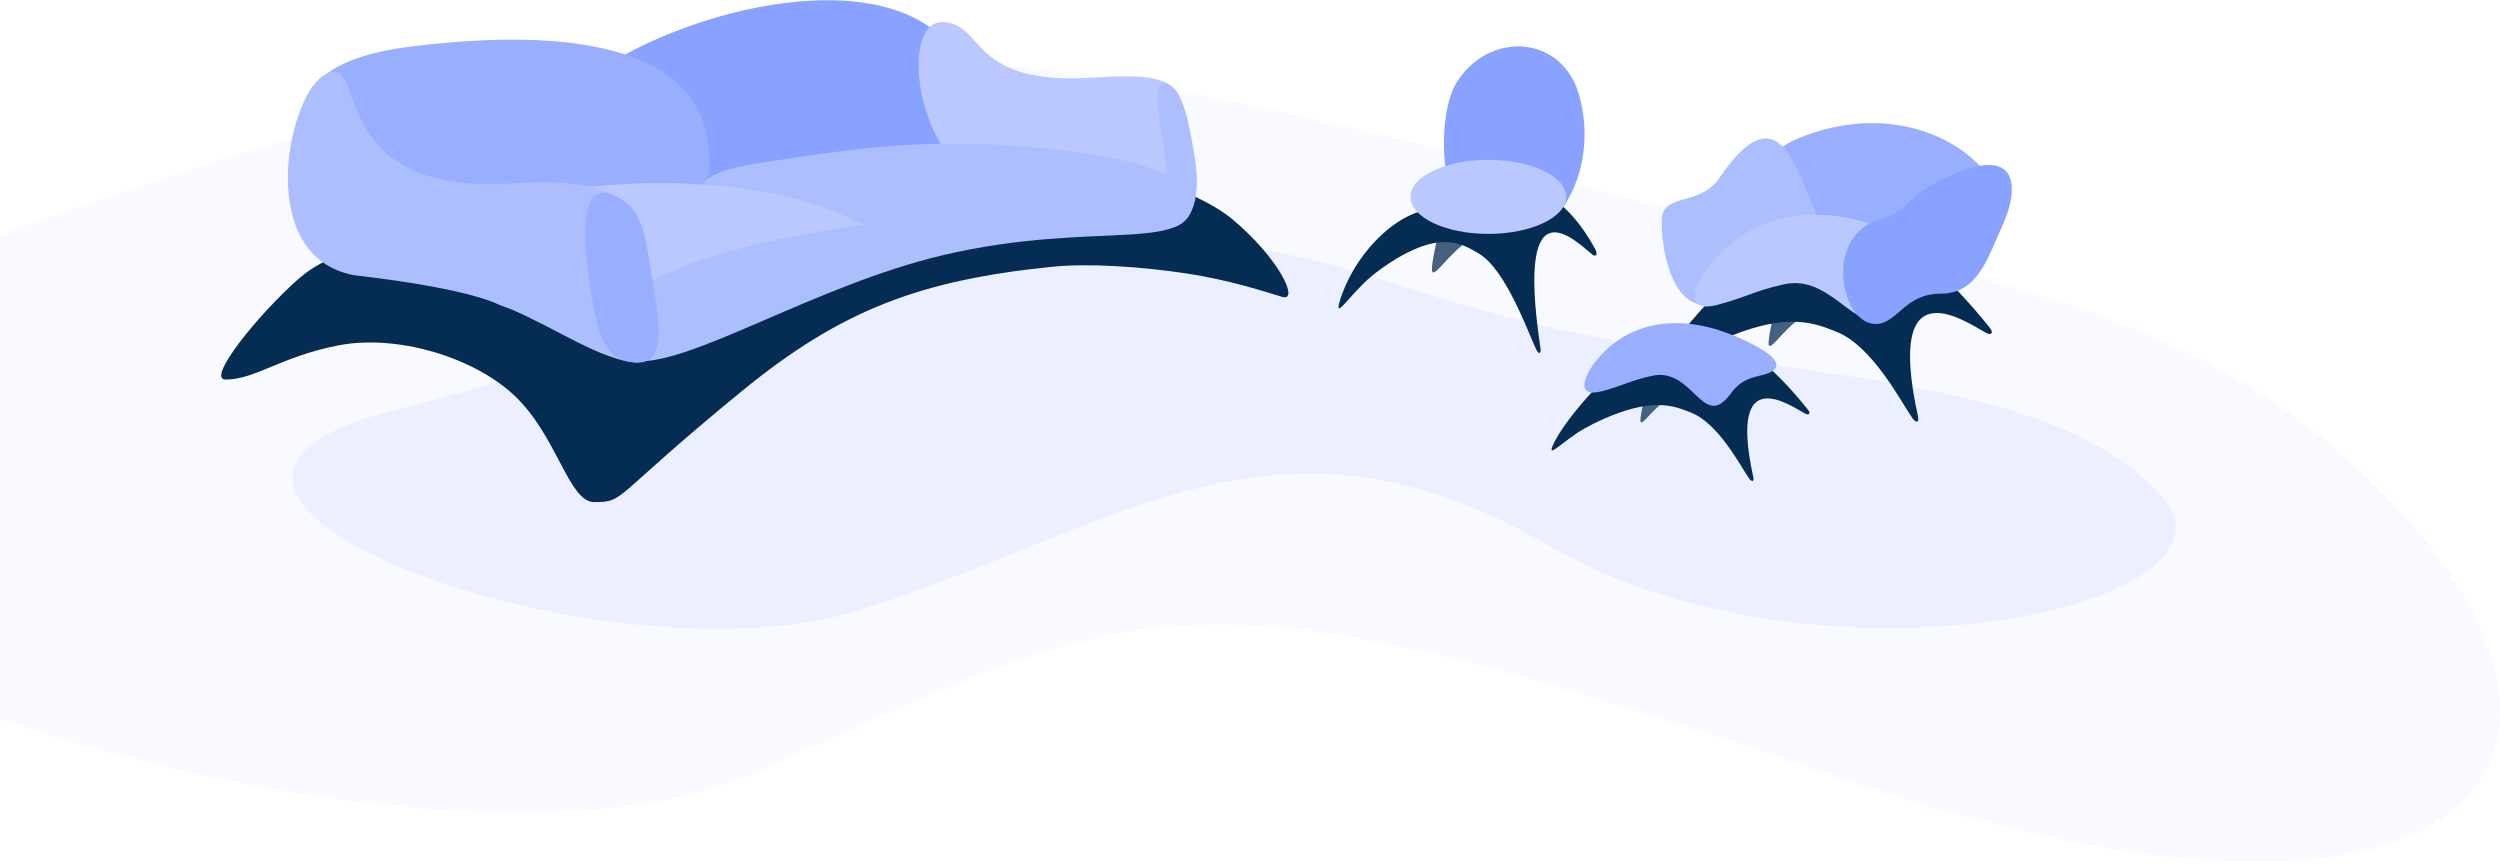 <?xml version="1.0" encoding="UTF-8"?>
<svg width="867px" height="300px" viewBox="0 0 867 300" version="1.1" xmlns="http://www.w3.org/2000/svg" xmlns:xlink="http://www.w3.org/1999/xlink">
    <!-- Generator: Sketch 53.2 (72643) - https://sketchapp.com -->
    <title>Group 6</title>
    <desc>Created with Sketch.</desc>
    <g id="Web-V2" stroke="none" stroke-width="1" fill="none" fill-rule="evenodd">
        <g id="Desktop-HD-Copy-11" transform="translate(0, -184)" fill-rule="nonzero">
            <g id="Group-6" transform="translate(-138, 184)">
                <path d="M770.13,268.023 C994.282,345.072 1048.749,264.418 972.653,179.557 C896.557,94.697 797.97,94.697 678.574,62.522 C559.178,30.348 457.504,9.67 358.439,23.52 C259.373,37.37 201.878,56.158 39.471,118.603 C-122.935,181.049 266.684,327.287 399.966,268.023 C533.249,208.759 545.977,190.974 770.13,268.023 Z" id="Path-13" fill-opacity="0.05" fill="#7692FF"></path>
                <path d="M674.668,188.965 C769.015,244.089 923.832,210.066 886.875,171.029 C849.918,131.993 771.792,131.993 693.132,117.193 C614.473,102.392 596.99,80.214 531.724,86.585 C466.459,92.957 379.079,114.265 272.084,142.99 C165.088,171.716 347.723,238.986 435.531,211.724 C523.339,184.462 580.32,133.841 674.668,188.965 Z" id="Path-13" fill-opacity="0.1" fill="#7692FF"></path>
                <g id="Group-4" transform="translate(214.687, 0.038)">
                    <g id="Group">
                        <path d="M26.303,97.149 C12.733,109.23 -5.35,131.596 1.544,131.596 C11.853,131.596 20.693,123.621 40.684,119.74 C60.674,115.859 87.099,123.579 101.476,136.924 C116.541,150.908 120.437,174.09 129.403,174.09 C140.288,174.09 134.949,172.927 180.687,135.523 C215.002,107.459 242.346,97.146 288.15,92.484 C300.773,91.2 318.78,92.393 334.533,94.762 C350.285,97.13 362.436,101.305 367.946,102.914 C374.07,104.703 367.018,89.566 350.467,75.796 C339.996,67.086 314.461,58.65 309.224,58.182 C289.032,56.379 275.046,49.856 255.099,52.473 C223.278,56.646 197.094,67.823 106.579,78.744 C54.162,85.068 39.874,85.068 26.303,97.149 Z" id="Path-2" fill="#052D54"></path>
                        <path d="M73.874,92.532 C74.158,73.338 53.361,47.575 61.107,29.101 C69.583,8.887 94.986,43.885 138.87,19.539 C182.755,-4.807 259.173,-14.956 261.848,41.396 C262.185,48.487 263.632,56.552 260.588,62.649 C257.604,68.628 251.121,70.975 245.748,73.647 C234.906,79.041 223.717,83.656 212.253,86.693 C182.574,94.555 144.749,118.818 122.543,106.285 C110.602,99.545 98.702,86.231 89.182,86.693 C79.276,87.174 71.954,101.213 70.274,81.87" id="Path-6" fill="#8AA2FF"></path>
                        <path d="M48.891,88.427 C49.066,73.971 -6.375,21.399 67.41,14.926 C138.416,8.698 165.433,26.215 168.592,49.964 C169.299,55.274 169.733,61.379 167.796,65.969 C165.897,70.471 161.769,72.237 158.348,74.248 C151.445,78.308 144.32,81.781 137.02,84.065 C118.12,89.978 86.828,86.091 72.682,76.647 C65.075,71.568 64.701,83.687 58.638,84.033 C52.329,84.393 47.67,94.963 46.595,80.396" id="Path-6" fill="#99AEFF" transform="translate(99.128, 51.043) rotate(-2) translate(-99.128, -51.043) "></path>
                        <path d="M327.914,69.429 C339.627,72.576 333.505,53.409 333.476,45.426 C333.423,31.148 333.423,24.688 303.841,26.808 C259.224,30.004 265.329,8.84 250.797,7.632 C234.26,6.259 241.857,57.166 264.329,61.824 C280.312,54.842 291.45,52.561 297.742,54.981 C309.921,59.664 318.668,66.944 327.914,69.429 Z" id="Path-3-Copy" fill="#BAC8FF"></path>
                        <path d="M220.201,89.795 C214.582,88.79 208.787,88.288 203.343,86.782 C197.057,85.042 191.017,82.706 185.204,80.11 C164.652,70.931 156.913,61.301 184.858,56.825 C220.986,51.037 246.348,47.702 283.123,51.151 C323.266,54.917 352.153,64.784 302.549,72.55 C277.26,76.509 251.746,79.476 226.41,83.234 C212.874,85.242 243.283,85.885 229.27,89.203 L220.201,89.795 Z" id="Path-5" fill="#ADBEFF"></path>
                        <path d="M212.911,73.417 C185.028,61.342 124.432,58.426 87.962,74.946 C71.011,82.625 86.282,102.534 98.295,106.341 C106.927,109.077 115.838,111.485 124.978,112.457 C147.234,114.824 182.011,108.979 200.511,97.267 C225.225,81.62 240.795,85.493 212.911,73.417 Z" id="Path-4" fill="#BAC8FF"></path>
                        <path d="M139.621,125.041 C157.531,129.534 146.551,106.79 146.551,95.392 C146.551,76.48 146.625,60.521 101.389,63.547 C33.161,68.11 52.244,15.164 35.134,26.444 C23.077,34.392 11.621,88.742 45.985,95.392 C68.027,97.951 83.86,100.958 93.482,104.413 C112.106,111.099 125.481,121.493 139.621,125.041 Z" id="Path-3" fill="#ADBEFF"></path>
                        <path d="M226.259,191.63 C231.512,191.134 232.769,192.492 234.857,187.943 C243.07,170.05 233.714,120.367 240.456,76.078 C248.911,20.53 274.521,-6.25 253.405,-12.364 C248.089,-13.903 246.702,-12.651 243.764,-6.81 C243.056,-5.402 239.959,-2.197 239.346,-0.466 C232.394,19.164 231.007,58.302 223.002,87.317 C211.362,129.511 200.344,194.077 226.259,191.63 Z" id="Oval-Copy" fill="#ADBEFF" transform="translate(235.978, 89.365) rotate(68) translate(-235.978, -89.365) "></path>
                        <path d="M139.197,126.061 C150.421,128.72 149.732,113.745 149.357,97.654 C148.981,81.564 149.584,73.149 139.528,67.227 C129.472,61.305 127.25,80.57 127.626,96.661 C128.001,112.752 127.973,123.402 139.197,126.061 Z" id="Oval" fill="#99AEFF" transform="translate(138.554, 96.25) rotate(-8) translate(-138.554, -96.25) "></path>
                        <path d="M325.765,78.56 C333.205,78.614 337.633,70.001 337.456,56.651 C337.279,43.301 336.58,30.933 331.362,29.011 C326.144,27.089 327.154,39.571 327.331,52.921 C327.508,66.271 318.326,78.506 325.765,78.56 Z" id="Oval-Copy-3" fill="#ADBEFF" transform="translate(330.157, 53.687) rotate(-8) translate(-330.157, -53.687) "></path>
                    </g>
                    <g id="Group-3" transform="translate(496.109, 33.551)">
                        <path d="M104.374,59.884 C107.991,50.429 122.853,46.998 118.331,36.287 C111.431,19.946 88.38,3.791 56.909,9.335 C49.749,10.597 41.107,14.793 37.525,21.463 C33.126,29.658 35.386,40.991 45.478,47.926 C56.691,55.631 69.306,61.745 82.112,67.196 C90.524,70.777 94.575,68.81 103.168,65.294 L104.374,59.884 Z" id="Path-11" fill="#99AEFF" transform="translate(77.283, 38.659) rotate(-12) translate(-77.283, -38.659) "></path>
                        <path d="M16.202,70.82 C6.276,70.81 2.351,54.877 3.585,40.594 C4.428,30.827 17.208,36.978 24.763,27.632 C47.777,-0.835 51.506,27.326 56.28,39.81 C60.317,50.367 48.569,61.342 36.71,61.329 C25.257,61.318 23.07,70.827 16.202,70.82 Z" id="Path-10-Copy" fill="#ADBEFF" transform="translate(30.228, 43.074) rotate(-5) translate(-30.228, -43.074) "></path>
                        <g id="Group-2" transform="translate(0, 38.595)">
                            <path d="M43.012,23.37 C43.053,27.893 42.564,32.456 43.134,36.939 C46.383,62.505 45.688,48.938 53.439,37.704 C56.551,33.193 61.782,30.24 64.341,25.396 C70.373,13.978 47.03,19.561 43.646,21.732 L43.012,23.37 Z" id="Path-8" fill="#44627F" transform="translate(54.094, 34.98) rotate(20) translate(-54.094, -34.98) "></path>
                            <path d="M0.865,58.064 C-1.244,63.052 3.678,57.896 11.577,52.458 C16.195,49.279 22.769,46.216 27.067,44.465 C47.735,36.044 56.892,39.994 64.232,42.942 C76.745,47.968 86.846,67.808 90.472,72.909 C91.606,74.504 92.848,74.449 92.381,72.319 C80.513,18.233 110.16,40.374 116.278,43.396 C117.586,44.043 118.812,43.408 117.214,41.418 C89.303,6.661 77.147,10.591 72.438,9.781 C67.747,8.974 62.889,8.547 58.171,9.179 C52.047,10 45.696,11.084 40.294,14.088 C31.494,18.983 6.668,44.333 0.865,58.064 Z" id="Path-7" fill="#052D54"></path>
                            <path d="M19.796,21.752 C14.864,28.676 11.744,38.384 23.433,34.821 C33.899,31.632 35.472,29.733 46.012,26.968 C64.611,22.089 73.709,49.761 85.598,32.622 C88.239,28.815 92.37,29.065 100.035,27.14 C123.071,21.354 81.746,6.928 80.96,6.648 C56.435,-2.076 33.429,2.613 19.796,21.752 Z" id="Path-9" fill="#BAC8FF" transform="translate(61.196, 20.358) rotate(2) translate(-61.196, -20.358) "></path>
                        </g>
                        <path d="M77.659,78.769 C65.376,78.769 59.273,47.321 79.917,42.317 C86.648,40.685 90.021,34.277 97.627,30.223 C128.854,13.577 127.338,32.235 121.728,44.455 C116.54,55.758 113.232,68.258 100.203,68.258 C87.618,68.258 85.205,78.769 77.659,78.769 Z" id="Path-10" fill="#8AA2FF"></path>
                    </g>
                    <g id="Group-2-Copy" transform="translate(461.38, 110.472)">
                        <path d="M32.721,17.515 C32.748,20.941 32.372,24.398 32.8,27.794 C35.243,47.157 34.729,36.881 40.631,28.362 C43.001,24.942 46.979,22.7 48.929,19.027 C53.526,10.371 35.779,14.626 33.204,16.273 L32.721,17.515 Z" id="Path-8" fill="#44627F" transform="translate(41.14, 26.299) rotate(20) translate(-41.14, -26.299) "></path>
                        <path d="M0.372,44.16 C-1.232,47.951 2.512,44.032 8.521,39.898 C12.033,37.481 17.034,35.153 20.303,33.822 C36.024,27.421 42.99,30.423 48.573,32.664 C58.092,36.484 65.775,51.567 68.533,55.445 C69.396,56.657 70.341,56.616 69.986,54.996 C60.958,13.88 83.51,30.712 88.163,33.01 C89.159,33.501 90.091,33.018 88.875,31.506 C67.644,5.084 58.398,8.071 54.816,7.455 C51.247,6.842 47.552,6.518 43.963,6.998 C39.304,7.622 34.474,8.446 30.365,10.73 C23.67,14.451 4.786,33.722 0.372,44.16 Z" id="Path-7" fill="#052D54"></path>
                        <path d="M15.035,16.225 C11.284,21.468 8.91,28.818 17.799,26.12 C25.758,23.704 26.954,22.266 34.969,20.171 C49.111,16.475 53.223,38.671 62.265,25.694 C64.273,22.811 66.369,20.312 72.197,18.854 C89.713,14.471 62.142,4.995 61.544,4.783 C42.897,-1.819 25.403,1.733 15.035,16.225 Z" id="Path-9" fill="#99AEFF" transform="translate(44.845, 15.699) rotate(2) translate(-44.845, -15.699) "></path>
                    </g>
                    <g id="Group-5" transform="translate(387.503, 11.315)">
                        <path d="M40.187,52.479 L41.465,51.008 C45.816,50.037 72.297,53.178 61.7,62.814 C57.204,66.902 50.63,67.98 45.682,71.506 C33.359,80.288 28.979,94.764 35.207,66.738 C36.3,61.823 38.527,57.232 40.187,52.479 Z" id="Path-8" fill="#44627F"></path>
                        <path d="M48.081,66.683 C38.383,59.26 33.062,32.72 37.435,21.306 C45.064,1.394 71.108,-2.246 80.579,18.762 C90.959,41.789 81.911,64.634 69.723,70.653 C59.073,75.912 51.132,69.018 48.081,66.683 Z" id="Path-12" fill="#8AA2FF" transform="translate(60.502, 38.593) rotate(10) translate(-60.502, -38.593) "></path>
                        <path d="M0.372,93.331 C-1.232,98.873 2.513,93.145 8.525,87.103 C12.039,83.571 17.042,80.168 20.313,78.222 C36.042,68.865 43.011,73.254 48.598,76.529 C58.121,82.113 65.808,104.159 68.567,109.826 C69.43,111.598 70.376,111.537 70.02,109.171 C60.988,49.074 83.551,73.676 88.207,77.034 C89.203,77.753 90.136,77.047 88.919,74.836 C67.678,36.217 40.242,60.524 36.658,59.624 C33.088,58.727 47.341,48.308 43.751,49.01 C39.09,49.922 39.16,60.441 32.887,61.022 C18.939,62.313 4.789,78.075 0.372,93.331 Z" id="Path-7" fill="#052D54"></path>
                        <ellipse id="Oval" fill="#BAC8FF" cx="51.964" cy="56.921" rx="26.994" ry="12.838"></ellipse>
                    </g>
                </g>
            </g>
        </g>
    </g>
</svg>